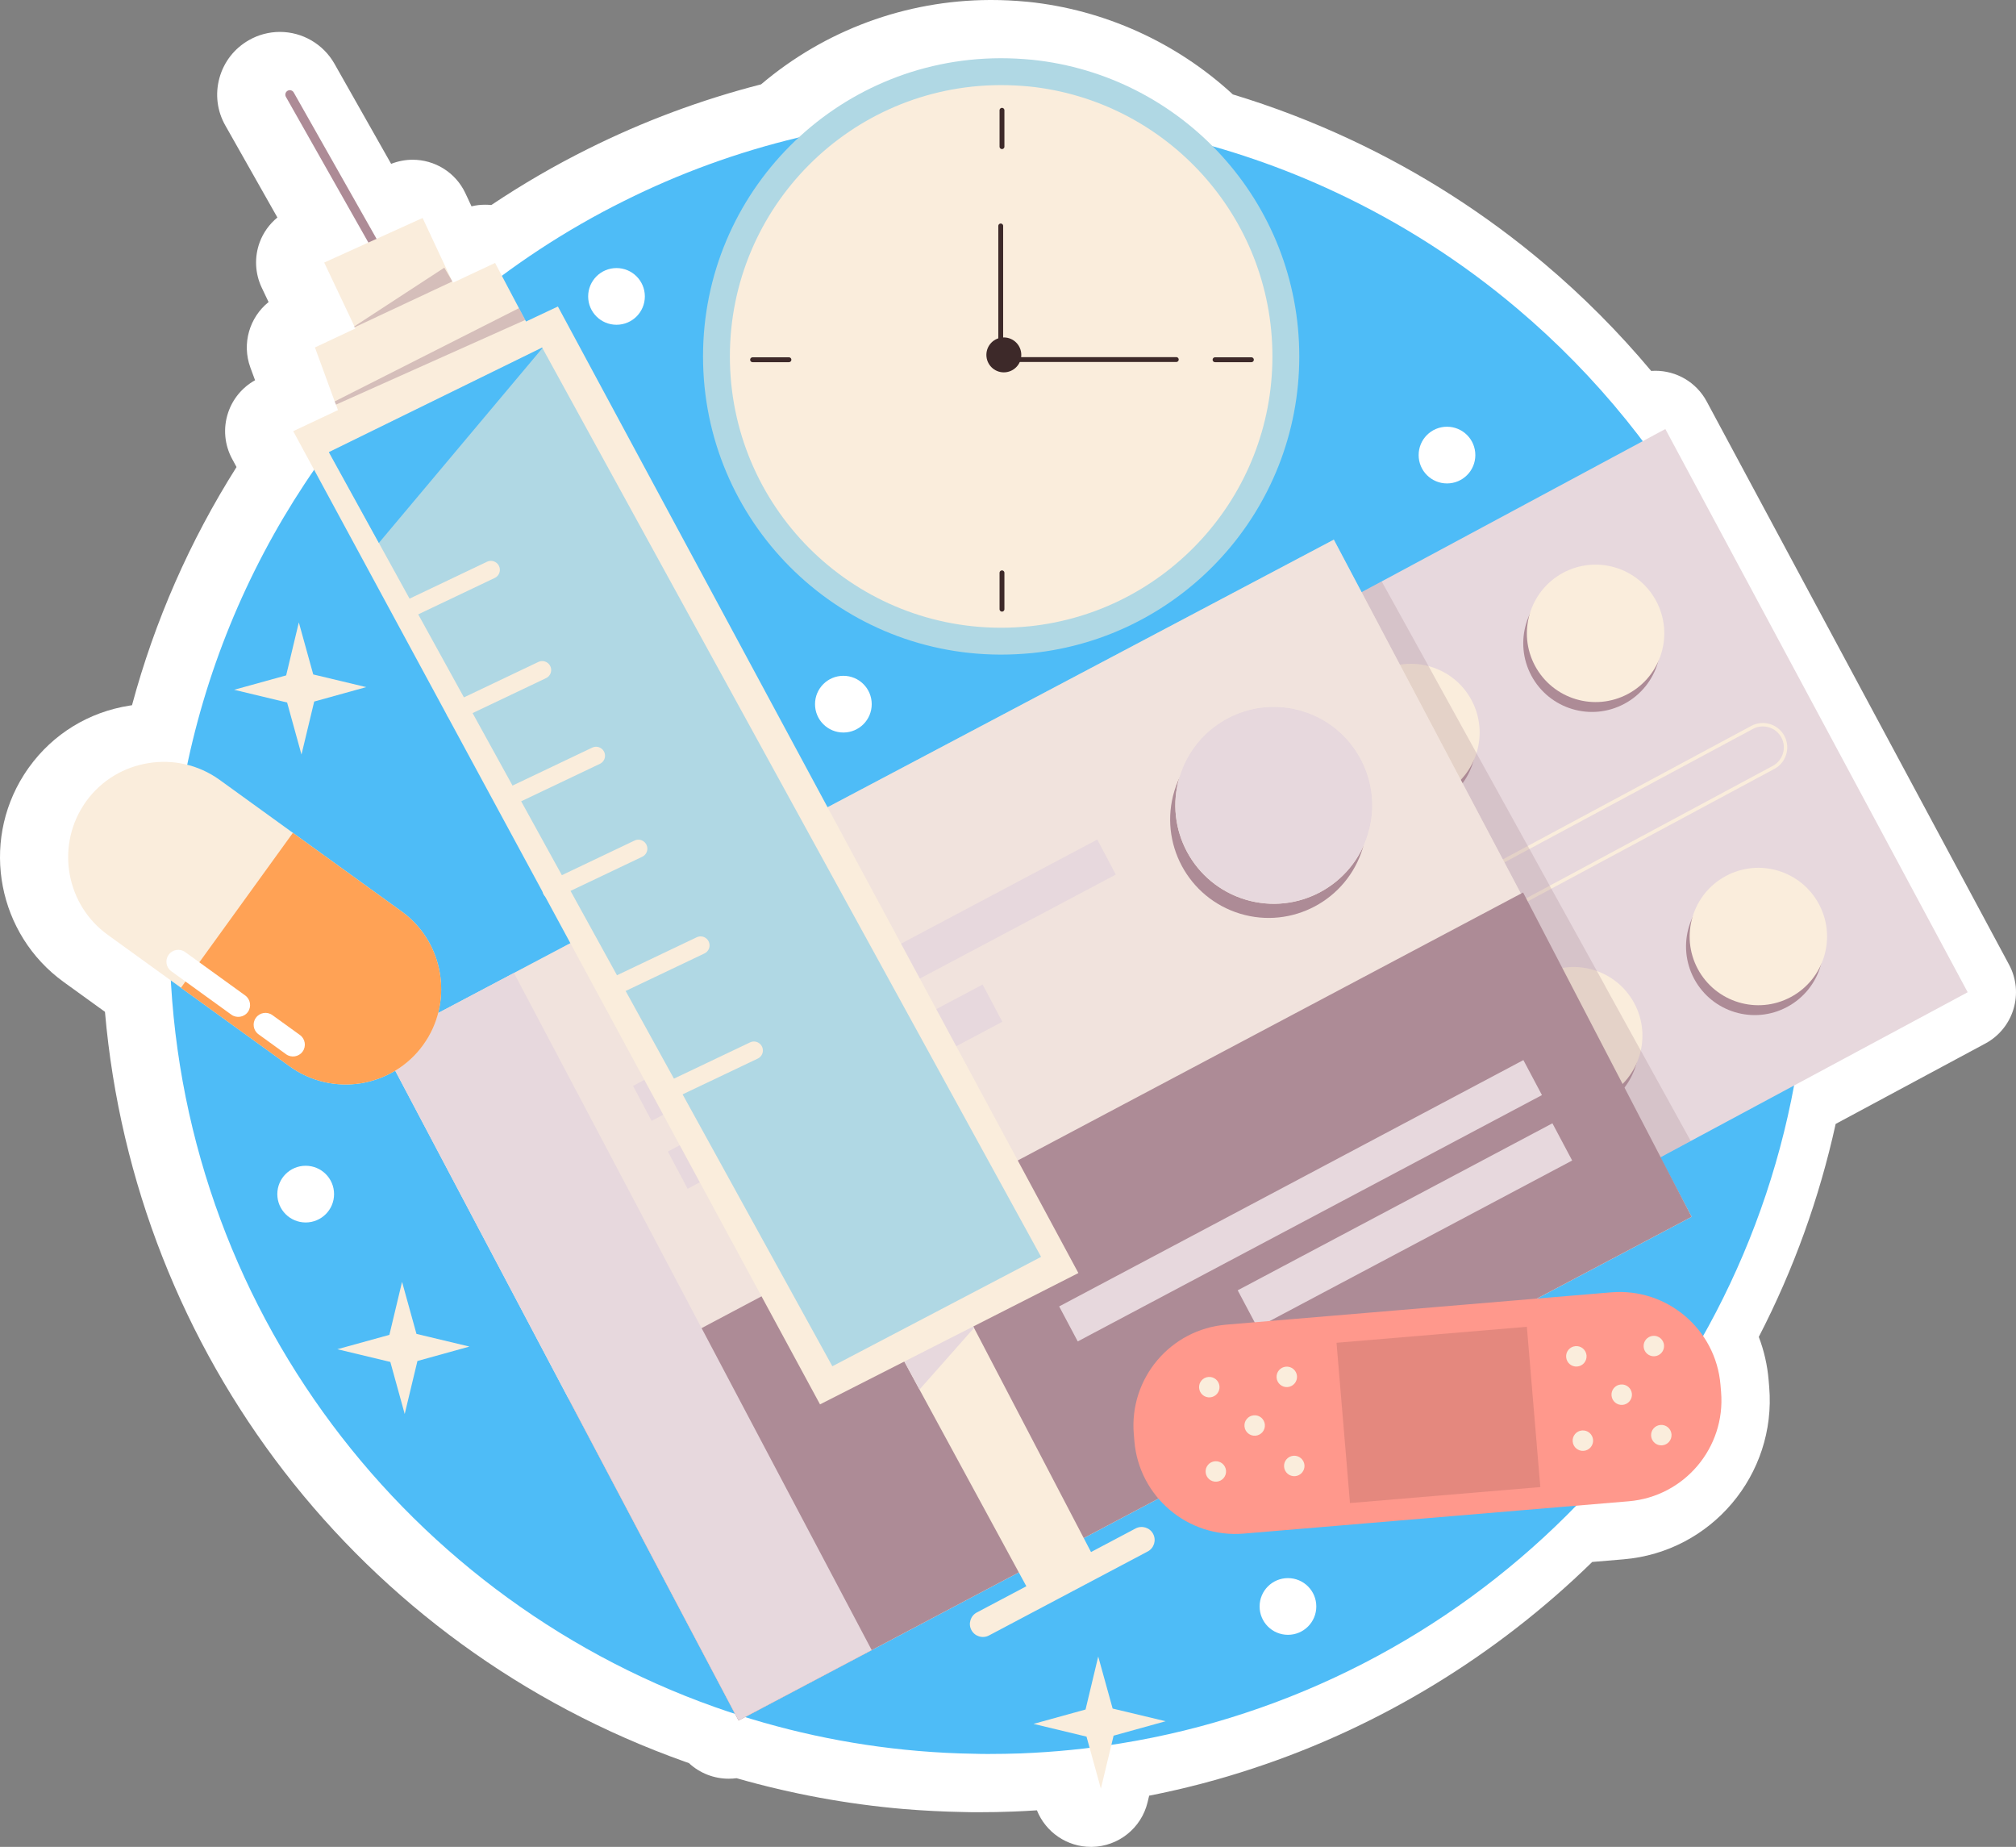 <svg xmlns="http://www.w3.org/2000/svg" xmlns:xlink="http://www.w3.org/1999/xlink" width="402.548" height="368.71" viewBox="0 0 402.548 368.71" fill="none"><rect x="0" y="0" width="402.548" height="368.71" fill="#808080" stroke="none"/><g opacity="1"  transform="translate(0 0)  rotate(0)"><path id="路径 133" fill-rule="evenodd" style="fill:#FFFFFF" opacity="1" d="M217.84,368.71zM78.1,32.71c1.41,-0.55 2.86,-0.82 4.3,-0.82c4.37,0 8.56,2.48 10.53,6.69l1.22,2.61c0.9,-0.22 1.82,-0.32 2.72,-0.32c0.42,0 0.83,0.02 1.24,0.06c6.2,-4.15 12.66,-7.9 19.29,-11.2c11.01,-5.5 22.63,-9.83 34.57,-12.89c12.76,-10.82 28.86,-16.77 45.66,-16.84h0.3c2.27,0 4.6,0.11 6.94,0.33c0.13,0.01 0.26,0.02 0.38,0.03c15.24,1.57 29.65,8.1 40.92,18.49c8.03,2.43 15.93,5.46 23.52,9.02c13.96,6.53 26.99,14.88 38.7,24.78c7.65,6.45 14.79,13.62 21.31,21.4c0.28,-0.02 0.56,-0.03 0.84,-0.03c4.14,0 8.15,2.22 10.25,6.13l60.37,112.43c3.04,5.66 0.92,12.71 -4.74,15.75l-29.88,16.05c-3.26,14.82 -8.4,29.07 -15.35,42.52c1.05,2.75 1.71,5.64 1.96,8.58l0.12,1.42c1.47,17.51 -11.57,32.93 -29.07,34.4l-6.27,0.53c-19.14,18.7 -42.45,32.9 -67.68,41.2c-6.74,2.24 -13.72,4.07 -20.79,5.46l-0.31,1.3c-1.24,5.16 -5.8,8.82 -11.1,8.92c-0.07,0 -0.14,0 -0.21,0c-4.78,0 -9.04,-2.93 -10.79,-7.3c-1.6,0.11 -3.18,0.19 -4.76,0.25c-2.29,0.09 -4.55,0.13 -6.82,0.13c-1.06,0 -2.11,0 -3.17,-0.04c-3.89,-0.07 -7.89,-0.27 -11.87,-0.6c-11.23,-0.96 -22.43,-3.02 -33.35,-6.15c-0.53,0.07 -1.05,0.1 -1.58,0.1c-2.92,0 -5.77,-1.1 -7.93,-3.11c-0.25,-0.09 -0.51,-0.18 -0.76,-0.27c-64.94,-23.07 -109.91,-81.46 -115.85,-149.72l-8.25,-5.96c-13.13,-9.49 -16.62,-27.65 -7.95,-41.33c0.37,-0.57 0.7,-1.07 1.05,-1.55c4.79,-6.64 11.91,-11.01 20.04,-12.29c0.17,-0.03 0.33,-0.06 0.51,-0.08c4.53,-16.83 11.53,-32.77 20.87,-47.55l-0.88,-1.63c-1.52,-2.81 -1.82,-6.12 -0.82,-9.16c0.91,-2.79 2.85,-5.12 5.4,-6.54l-0.94,-2.55c-1.74,-4.77 -0.17,-10 3.64,-13.06l-1.38,-2.9c-1.33,-2.82 -1.48,-6.06 -0.41,-8.99c0.72,-1.97 1.96,-3.68 3.55,-4.99l-10.39,-18.36c-1.65,-2.89 -2.07,-6.27 -1.18,-9.5c0.9,-3.23 2.99,-5.91 5.91,-7.56c1.85,-1.06 3.99,-1.63 6.16,-1.63c4.49,0 8.66,2.43 10.88,6.33z"></path><g opacity="1"  transform="translate(13.609 11.625)  rotate(0)"><path id="路径 134" fill-rule="evenodd" style="fill:#4EBCF7" opacity="1" d="M347.399,174.956zM346.689,159.565c0.48,5.061 0.71,10.19 0.71,15.391c0,72.48 -47.12,133.94 -112.41,155.41c-8.01,2.65 -16.3,4.69 -24.8,6.06c-6.55,1.069 -13.22,1.729 -20,2c-2.11,0.069 -4.22,0.109 -6.35,0.109c-0.95,0 -1.9,0 -2.85,-0.04c-3.78,-0.05 -7.52,-0.25 -11.22,-0.56c-14.16,-1.199 -27.8,-4.22 -40.71,-8.789c-63.41,-22.541 -108.81,-83.07 -108.81,-154.19c0,-4.811 0.21,-9.571 0.62,-14.261c3.84,-44.49 25.5,-83.9 57.82,-111.019c9.82,-8.26 20.65,-15.39 32.26,-21.16c21.95,-10.97 46.69,-17.13 72.89,-17.13c24.76,0 48.24,5.5 69.28,15.38c13.08,6.13 25.23,13.92 36.14,23.14c31.89,26.89 53.34,65.76 57.43,109.659z"></path><g opacity="1"  transform="translate(62.425 74.026)  rotate(0)"><g opacity="1"  transform="translate(78.296 0)  rotate(0)"><g opacity="1"  transform="translate(0 0)  rotate(0)"><g opacity="1"  transform="translate(0 0)  rotate(0)"><path id="路径 135" fill-rule="evenodd" style="fill:#E7D8DD" opacity="1" d="M238.57,112.44zM60.39,208.13l-60.39,-112.44l101.22,-54.36l20.34,-10.91l56.64,-30.42l60.37,112.44l-55.3,29.7l-18.29,9.82z"></path><path  id="路径 136" style="fill:#FAEDDC; opacity:1;" d="M41.753,152.047l157.9,-84.8c0.499,-0.268 0.925,-0.621 1.278,-1.061c0.341,-0.424 0.591,-0.899 0.749,-1.423c0.158,-0.524 0.212,-1.057 0.163,-1.598c-0.052,-0.56 -0.212,-1.088 -0.479,-1.585c-0.268,-0.5 -0.622,-0.926 -1.061,-1.279c-0.425,-0.341 -0.9,-0.591 -1.425,-0.749c-0.525,-0.158 -1.058,-0.212 -1.601,-0.163c-0.561,0.051 -1.092,0.211 -1.591,0.479l-157.9,84.8c-0.499,0.268 -0.926,0.622 -1.278,1.061c-0.341,0.425 -0.591,0.899 -0.749,1.424c-0.158,0.525 -0.212,1.059 -0.163,1.602c0.051,0.561 0.211,1.092 0.479,1.591c0.268,0.497 0.621,0.921 1.061,1.274c0.425,0.341 0.9,0.59 1.425,0.748c0.525,0.158 1.059,0.212 1.601,0.162c0.562,-0.052 1.092,-0.213 1.591,-0.483zM42.077,152.648c-0.581,0.314 -1.198,0.501 -1.853,0.562c-0.63,0.058 -1.251,-0.005 -1.861,-0.188c-0.609,-0.183 -1.161,-0.473 -1.655,-0.87c-0.511,-0.41 -0.923,-0.904 -1.235,-1.483c-0.312,-0.581 -0.497,-1.199 -0.557,-1.852c-0.058,-0.631 0.005,-1.251 0.189,-1.861c0.184,-0.609 0.474,-1.161 0.87,-1.655c0.411,-0.511 0.907,-0.923 1.488,-1.234l157.9,-84.801c0.581,-0.312 1.198,-0.497 1.852,-0.557c0.631,-0.058 1.251,0.005 1.86,0.189c0.61,0.184 1.162,0.474 1.655,0.87c0.512,0.411 0.924,0.907 1.235,1.487c0.312,0.579 0.498,1.194 0.558,1.847c0.057,0.629 -0.006,1.249 -0.189,1.858c-0.184,0.609 -0.474,1.161 -0.87,1.654c-0.411,0.512 -0.907,0.923 -1.488,1.235l-157.9,84.8z"></path></g><g opacity="1"  transform="translate(34.624 27.072)  rotate(0)"><g opacity="1"  transform="translate(115.206 0)  rotate(0)"><path id="路径 137" fill-rule="evenodd" style="fill:#AD8B96" opacity="1" d="M20.21,27.772zM20.21,27.772c-6.68,3.59 -14.99,1.08 -18.58,-5.59c-3.58,-6.67 -1.07,-14.99 5.6,-18.57c6.67,-3.59 14.99,-1.08 18.57,5.59c3.59,6.67 1.08,14.99 -5.59,18.57z"></path><path id="路径 138" fill-rule="evenodd" style="fill:#FAEDDC" opacity="1" d="M20.933,25.8zM20.933,25.8c-6.68,3.59 -14.99,1.08 -18.58,-5.59c-3.58,-6.67 -1.07,-14.99 5.6,-18.58c6.67,-3.58 14.99,-1.07 18.57,5.6c3.59,6.67 1.08,14.99 -5.59,18.57z"></path></g><g opacity="1"  transform="translate(78.341 19.798)  rotate(0)"><path id="路径 139" fill-rule="evenodd" style="fill:#AD8B96" opacity="1" d="M20.21,27.772zM20.21,27.772c-6.68,3.59 -14.99,1.08 -18.58,-5.59c-3.58,-6.67 -1.07,-14.99 5.6,-18.57c6.67,-3.59 14.99,-1.08 18.57,5.59c3.59,6.67 1.08,14.99 -5.59,18.57z"></path><path id="路径 140" fill-rule="evenodd" style="fill:#FAEDDC" opacity="1" d="M20.932,25.8zM20.932,25.8c-6.68,3.59 -14.99,1.08 -18.58,-5.59c-3.58,-6.68 -1.07,-14.99 5.6,-18.58c6.67,-3.58 14.99,-1.07 18.57,5.6c3.59,6.67 1.08,14.99 -5.59,18.57z"></path></g><g opacity="1"  transform="translate(40.552 40.092)  rotate(0)"><path id="路径 141" fill-rule="evenodd" style="fill:#AD8B96" opacity="1" d="M20.21,27.771zM20.21,27.771c-6.67,3.59 -14.99,1.08 -18.57,-5.59c-3.59,-6.67 -1.08,-14.99 5.59,-18.57c6.67,-3.59 14.99,-1.08 18.57,5.59c3.59,6.67 1.08,14.99 -5.59,18.57z"></path><path id="路径 142" fill-rule="evenodd" style="fill:#FAEDDC" opacity="1" d="M20.933,25.8zM20.933,25.8c-6.68,3.59 -14.99,1.08 -18.58,-5.59c-3.58,-6.67 -1.07,-14.99 5.6,-18.57c6.67,-3.59 14.99,-1.08 18.57,5.59c3.59,6.67 1.08,14.99 -5.59,18.57z"></path></g><g opacity="1"  transform="translate(0 61.869)  rotate(0)"><path id="路径 143" fill-rule="evenodd" style="fill:#AD8B96" opacity="1" d="M20.21,27.771zM20.21,27.771c-6.67,3.59 -14.99,1.08 -18.57,-5.59c-3.59,-6.68 -1.08,-14.99 5.59,-18.58c6.67,-3.58 14.99,-1.07 18.57,5.6c3.59,6.67 1.08,14.99 -5.59,18.57z"></path><path id="路径 144" fill-rule="evenodd" style="fill:#FAEDDC" opacity="1" d="M20.933,25.8zM20.933,25.8c-6.68,3.59 -14.99,1.08 -18.58,-5.59c-3.58,-6.68 -1.07,-14.99 5.6,-18.58c6.67,-3.58 14.99,-1.07 18.57,5.6c3.59,6.67 1.08,14.99 -5.59,18.57z"></path></g></g><g opacity="1"  transform="translate(67.126 87.594)  rotate(0)"><g opacity="1"  transform="translate(115.206 0)  rotate(0)"><path id="路径 145" fill-rule="evenodd" style="fill:#AD8B96" opacity="1" d="M20.21,27.771zM20.21,27.771c-6.68,3.59 -14.99,1.08 -18.58,-5.59c-3.58,-6.67 -1.07,-14.99 5.6,-18.57c6.67,-3.59 14.99,-1.08 18.57,5.59c3.59,6.67 1.08,14.99 -5.59,18.57z"></path><path id="路径 146" fill-rule="evenodd" style="fill:#FAEDDC" opacity="1" d="M20.933,25.8zM20.933,25.8c-6.68,3.59 -14.99,1.08 -18.58,-5.59c-3.58,-6.68 -1.07,-14.99 5.6,-18.57c6.67,-3.59 14.99,-1.08 18.57,5.59c3.59,6.67 1.08,14.99 -5.59,18.57z"></path></g><g opacity="1"  transform="translate(78.34 19.798)  rotate(0)"><path id="路径 147" fill-rule="evenodd" style="fill:#AD8B96" opacity="1" d="M20.21,27.771zM20.21,27.771c-6.68,3.59 -14.99,1.08 -18.57,-5.59c-3.59,-6.67 -1.08,-14.99 5.59,-18.57c6.67,-3.59 14.99,-1.08 18.57,5.59c3.59,6.67 1.08,14.99 -5.59,18.57z"></path><path id="路径 148" fill-rule="evenodd" style="fill:#FAEDDC" opacity="1" d="M20.932,25.8zM20.932,25.8c-6.68,3.59 -14.99,1.08 -18.58,-5.59c-3.58,-6.67 -1.07,-14.99 5.6,-18.57c6.67,-3.59 14.99,-1.08 18.57,5.59c3.59,6.67 1.08,14.99 -5.59,18.57z"></path></g><g opacity="1"  transform="translate(40.552 40.091)  rotate(0)"><path id="路径 149" fill-rule="evenodd" style="fill:#AD8B96" opacity="1" d="M20.21,27.772zM20.21,27.772c-6.67,3.59 -14.99,1.08 -18.57,-5.59c-3.59,-6.68 -1.08,-14.99 5.59,-18.57c6.67,-3.59 14.99,-1.08 18.57,5.59c3.59,6.67 1.08,14.99 -5.59,18.57z"></path><path id="路径 150" fill-rule="evenodd" style="fill:#FAEDDC" opacity="1" d="M20.933,25.8zM20.933,25.8c-6.68,3.59 -14.99,1.08 -18.58,-5.59c-3.58,-6.67 -1.07,-14.99 5.6,-18.57c6.67,-3.59 14.99,-1.08 18.57,5.59c3.59,6.67 1.08,14.99 -5.59,18.57z"></path></g><g opacity="1"  transform="translate(0 61.869)  rotate(0)"><path id="路径 151" fill-rule="evenodd" style="fill:#AD8B96" opacity="1" d="M20.21,27.771zM20.21,27.771c-6.67,3.59 -14.99,1.08 -18.57,-5.59c-3.59,-6.67 -1.08,-14.99 5.59,-18.57c6.67,-3.59 14.99,-1.08 18.57,5.59c3.59,6.67 1.08,14.99 -5.59,18.57z"></path><path id="路径 152" fill-rule="evenodd" style="fill:#FAEDDC" opacity="1" d="M20.933,25.8zM20.933,25.8c-6.68,3.59 -14.99,1.08 -18.58,-5.59c-3.58,-6.67 -1.07,-14.99 5.6,-18.57c6.67,-3.59 14.99,-1.08 18.57,5.59c3.59,6.67 1.08,14.99 -5.59,18.57z"></path></g></g></g><path id="路径 153" fill-rule="evenodd" style="fill:#AD8B96" opacity="0.27" d="M183.267,142.139zM146.067,119.119l-9.99,-17.34l-4.54,-7.85l-11.02,-19.12l-2.37,-4.09l-0.02,-0.04l-4.1,-7.11v-0.02l-1.01,-1.76l-11.8,-20.46l20.34,-10.91l9.36,16.91l1.53,2.79l7.83,14.19l0.19,0.35v0.02l10.43,18.85l4.38,7.94l9.26,16.74l1.72,3.12v0.02l6.63,12.01v0.02l0.41,0.7l9.97,18.06l-18.29,9.82l-8.95,-15.54v-0.02l-1.57,-2.71l-8.17,-14.18z"></path></g><g opacity="1"  transform="translate(0 22.088)  rotate(0)"><path id="路径 154" fill-rule="evenodd" style="fill:#FAEDDC" opacity="1" d="M261.74,135.18zM261.74,135.18l-190.3,100.56l-33.95,-64.25l-37.49,-70.93l190.3,-100.56l42.77,80.91z"></path><path id="路径 155" fill-rule="evenodd" style="fill:#E7D8DD" opacity="0.46" d="M261.74,135.18zM261.74,135.18l-190.3,100.56l-33.95,-64.25l-37.49,-70.93l190.3,-100.56l42.77,80.91z"></path><path id="路径 156" fill-rule="evenodd" style="fill:#AD8B96" opacity="1" d="M261.741,135.178zM261.741,135.178l-190.3,100.56l-33.95,-64.25l190.6,-101.05z"></path><path id="矩形 17" fill-rule="evenodd" style="fill:#E7D8DD" opacity="1" d="M71.438 235.733L98.024 221.685L26.596 86.506L0.009 100.554L71.438 235.733Z"></path><g opacity="1"  transform="translate(164.174 39.836)  rotate(0)"><path id="椭圆 24" fill-rule="evenodd" style="fill:#AD8B96" opacity="1" d="M-5.705 10.311C-8.857 20.703 -2.991 31.678 7.402 34.831C17.785 37.981 28.76 32.114 31.913 21.722C35.062 11.339 29.195 0.363 18.813 -2.786C8.42 -5.939 -2.555 -0.072 -5.705 10.311Z"></path><path id="椭圆 25" fill-rule="evenodd" style="fill:#FAEDDC" opacity="1" d="M-4.691 7.556C-7.804 17.96 -1.897 28.913 8.507 32.027C18.901 35.138 29.855 29.231 32.969 18.827C36.08 8.432 30.172 -2.521 19.778 -5.632C9.374 -8.746 -1.58 -2.839 -4.691 7.556Z"></path><path id="椭圆 26" fill-rule="evenodd" style="fill:#E7D8DD" opacity="1" d="M-4.691 7.556C-7.804 17.96 -1.897 28.913 8.507 32.027C18.901 35.138 29.855 29.231 32.969 18.827C36.08 8.432 30.172 -2.521 19.778 -5.632C9.374 -8.746 -1.58 -2.839 -4.691 7.556Z"></path></g><g opacity="1"  transform="translate(54.08 66.859)  rotate(0)"><path id="矩形 18" fill-rule="evenodd" style="fill:#E7D8DD" opacity="1" d="M-0.002 49.174L92.691 -0.002L88.984 -6.99L-3.709 42.186L-0.002 49.174Z"></path><path id="矩形 19" fill-rule="evenodd" style="fill:#E7D8DD" opacity="1" d="M7.187 62.726L70.031 29.385L66.089 21.956L3.246 55.296L7.187 62.726Z"></path></g></g></g><g opacity="1"  transform="translate(44.26 7.27)  rotate(0)"><g opacity="1"  transform="translate(122.091 243.535)  rotate(0)"><path id="路径 157" fill-rule="evenodd" style="fill:#FAEDDC" opacity="1" d="M38.63,48.83zM6.65,4.07l6.49,-4.07l0.31,0.6l1.08,2.07l24.1,46.16l-13.19,6.27l-21.8,-40.12l-3.64,-6.73z"></path><path id="路径 158" fill-rule="evenodd" style="fill:#E7D8DD" opacity="1" d="M14.53,2.671zM14.53,2.671l-10.89,12.31l-3.64,-6.73l6.65,-4.18l6.8,-3.47z"></path></g><g opacity="1"  transform="translate(0 0)  rotate(0)"><path  id="直线 8" style="fill:#AD8B96; opacity:1;" d="M17.904,33.446l-18.683,-33.005c-0.029,-0.051 -0.053,-0.105 -0.071,-0.16c-0.018,-0.056 -0.031,-0.113 -0.038,-0.171c-0.007,-0.058 -0.009,-0.117 -0.004,-0.175c0.004,-0.059 0.014,-0.116 0.03,-0.173c0.016,-0.057 0.037,-0.111 0.063,-0.164c0.026,-0.053 0.058,-0.102 0.094,-0.148c0.036,-0.046 0.077,-0.089 0.121,-0.127c0.045,-0.038 0.092,-0.072 0.144,-0.101c0.051,-0.029 0.105,-0.053 0.16,-0.071c0.056,-0.018 0.113,-0.031 0.171,-0.038c0.058,-0.007 0.117,-0.009 0.175,-0.004c0.059,0.004 0.116,0.014 0.173,0.03c0.057,0.016 0.111,0.037 0.164,0.063c0.053,0.026 0.102,0.058 0.148,0.094c0.046,0.036 0.089,0.077 0.127,0.121c0.038,0.045 0.072,0.092 0.101,0.144l18.683,33.005c0.029,0.051 0.053,0.105 0.071,0.161c0.018,0.056 0.031,0.113 0.038,0.171c0.007,0.058 0.009,0.117 0.004,0.175c-0.004,0.059 -0.014,0.116 -0.03,0.173c-0.016,0.057 -0.037,0.111 -0.063,0.164c-0.026,0.052 -0.058,0.102 -0.094,0.148c-0.036,0.046 -0.077,0.089 -0.121,0.127c-0.045,0.038 -0.092,0.072 -0.143,0.101c-0.051,0.029 -0.105,0.053 -0.161,0.071c-0.056,0.018 -0.113,0.031 -0.171,0.038c-0.058,0.007 -0.117,0.009 -0.175,0.004c-0.059,-0.004 -0.116,-0.014 -0.173,-0.03c-0.057,-0.016 -0.111,-0.037 -0.164,-0.063c-0.053,-0.026 -0.102,-0.058 -0.148,-0.094c-0.046,-0.036 -0.089,-0.077 -0.127,-0.121c-0.038,-0.045 -0.072,-0.092 -0.101,-0.144z"></path><path id="路径 159" fill-rule="evenodd" style="fill:#FAEDDC" opacity="1" d="M53.53,42.294zM53.53,42.294l103.93,192.96l-51.59,26.22l-105.19,-194.29z"></path><path id="路径 160" fill-rule="evenodd" style="fill:#FAEDDC" opacity="1" d="M33.986,40.531zM12.546,45.501l-5.68,-11.98l19.65,-8.9l3.66,7.83l2.28,4.84l1.53,3.24l-19.93,8.18l-1.08,-2.28z"></path><path id="路径 161" fill-rule="evenodd" style="fill:#B0D8E4" opacity="1" d="M150.012,232.025zM150.012,232.025l-41.68,21.84l-90.55,-164.37l-9.98,-18.12l42.59,-20.88l0.05,0.1z"></path><g opacity="1"  transform="translate(22.788 94.869)  rotate(0)"><path  id="直线 9" style="fill:#FAEDDC; opacity:1;" d="M-0.77,6.651l17.363,-8.268c0.053,-0.025 0.107,-0.048 0.162,-0.068c0.055,-0.02 0.111,-0.037 0.168,-0.051c0.057,-0.014 0.114,-0.026 0.172,-0.035c0.058,-0.009 0.116,-0.015 0.175,-0.018c0.059,-0.003 0.117,-0.003 0.176,-0c0.059,0.003 0.117,0.008 0.175,0.017c0.058,0.008 0.116,0.02 0.172,0.034c0.057,0.014 0.113,0.031 0.168,0.051c0.055,0.02 0.109,0.042 0.163,0.067c0.053,0.025 0.105,0.052 0.155,0.082c0.05,0.03 0.099,0.062 0.146,0.097c0.047,0.035 0.093,0.072 0.136,0.111c0.044,0.039 0.085,0.081 0.125,0.124c0.039,0.043 0.077,0.089 0.112,0.136c0.035,0.047 0.068,0.096 0.098,0.146c0.03,0.05 0.058,0.102 0.083,0.155c0.025,0.053 0.048,0.107 0.068,0.162c0.02,0.055 0.037,0.111 0.051,0.168c0.014,0.057 0.026,0.114 0.035,0.172c0.009,0.058 0.015,0.116 0.018,0.175c0.003,0.059 0.003,0.117 0.001,0.176c-0.003,0.059 -0.008,0.117 -0.017,0.175c-0.008,0.058 -0.02,0.116 -0.034,0.172c-0.014,0.057 -0.031,0.113 -0.051,0.168c-0.02,0.055 -0.042,0.109 -0.067,0.163c-0.025,0.053 -0.052,0.105 -0.082,0.155c-0.03,0.05 -0.062,0.099 -0.097,0.146c-0.035,0.047 -0.072,0.093 -0.111,0.136c-0.039,0.044 -0.081,0.085 -0.124,0.125c-0.043,0.04 -0.089,0.077 -0.136,0.112c-0.047,0.035 -0.096,0.068 -0.146,0.098c-0.05,0.03 -0.102,0.058 -0.155,0.083l-17.363,8.268c-0.053,0.025 -0.107,0.048 -0.162,0.068c-0.055,0.02 -0.111,0.037 -0.168,0.051c-0.057,0.014 -0.114,0.026 -0.172,0.035c-0.058,0.009 -0.116,0.015 -0.175,0.018c-0.059,0.003 -0.117,0.003 -0.176,0.001c-0.059,-0.003 -0.117,-0.008 -0.175,-0.017c-0.058,-0.008 -0.116,-0.02 -0.172,-0.034c-0.057,-0.014 -0.113,-0.031 -0.168,-0.051c-0.055,-0.02 -0.109,-0.042 -0.163,-0.067c-0.053,-0.025 -0.105,-0.052 -0.155,-0.082c-0.05,-0.03 -0.099,-0.062 -0.146,-0.097c-0.047,-0.035 -0.093,-0.072 -0.136,-0.111c-0.044,-0.039 -0.085,-0.081 -0.125,-0.124c-0.04,-0.043 -0.077,-0.089 -0.112,-0.136c-0.035,-0.047 -0.068,-0.096 -0.098,-0.146c-0.03,-0.05 -0.058,-0.102 -0.083,-0.155c-0.025,-0.053 -0.048,-0.107 -0.068,-0.162c-0.02,-0.055 -0.037,-0.111 -0.051,-0.168c-0.014,-0.057 -0.026,-0.114 -0.035,-0.172c-0.009,-0.058 -0.015,-0.116 -0.018,-0.175c-0.003,-0.059 -0.003,-0.117 -0,-0.176c0.003,-0.059 0.008,-0.117 0.017,-0.175c0.008,-0.058 0.02,-0.116 0.034,-0.172c0.014,-0.057 0.031,-0.113 0.051,-0.168c0.02,-0.055 0.042,-0.109 0.067,-0.163c0.025,-0.053 0.052,-0.105 0.082,-0.155c0.03,-0.05 0.062,-0.099 0.097,-0.146c0.035,-0.047 0.072,-0.093 0.111,-0.136c0.039,-0.044 0.081,-0.085 0.124,-0.125c0.043,-0.04 0.089,-0.077 0.136,-0.112c0.047,-0.035 0.096,-0.068 0.146,-0.098c0.05,-0.03 0.102,-0.058 0.155,-0.083z"></path><path  id="直线 10" style="fill:#FAEDDC; opacity:1;" d="M9.475,26.654l17.363,-8.267c0.053,-0.025 0.107,-0.048 0.162,-0.068c0.055,-0.02 0.111,-0.037 0.168,-0.051c0.057,-0.014 0.114,-0.026 0.172,-0.035c0.058,-0.009 0.116,-0.015 0.175,-0.018c0.059,-0.003 0.117,-0.003 0.176,-0c0.059,0.003 0.117,0.008 0.175,0.017c0.058,0.008 0.115,0.02 0.172,0.034c0.057,0.014 0.113,0.031 0.168,0.051c0.055,0.02 0.109,0.042 0.163,0.067c0.053,0.025 0.105,0.052 0.155,0.082c0.05,0.03 0.099,0.062 0.146,0.097c0.047,0.035 0.093,0.072 0.136,0.111c0.044,0.039 0.085,0.081 0.125,0.124c0.039,0.043 0.077,0.088 0.112,0.136c0.035,0.047 0.068,0.096 0.098,0.146c0.03,0.05 0.058,0.102 0.083,0.155c0.025,0.053 0.048,0.107 0.068,0.162c0.02,0.055 0.037,0.111 0.051,0.168c0.014,0.057 0.026,0.114 0.035,0.172c0.009,0.058 0.015,0.116 0.018,0.175c0.003,0.059 0.003,0.117 0.001,0.176c-0.003,0.059 -0.008,0.117 -0.017,0.175c-0.008,0.058 -0.02,0.116 -0.034,0.172c-0.014,0.057 -0.031,0.113 -0.051,0.168c-0.02,0.055 -0.042,0.109 -0.067,0.163c-0.025,0.053 -0.052,0.105 -0.083,0.155c-0.03,0.05 -0.062,0.099 -0.097,0.146c-0.035,0.047 -0.072,0.093 -0.111,0.136c-0.039,0.044 -0.081,0.085 -0.124,0.124c-0.043,0.04 -0.089,0.077 -0.136,0.112c-0.047,0.035 -0.096,0.068 -0.146,0.098c-0.05,0.03 -0.102,0.058 -0.155,0.083l-17.363,8.267c-0.053,0.025 -0.107,0.048 -0.162,0.068c-0.055,0.02 -0.111,0.037 -0.168,0.051c-0.057,0.014 -0.114,0.026 -0.172,0.035c-0.058,0.009 -0.116,0.015 -0.175,0.018c-0.059,0.003 -0.117,0.003 -0.176,0.001c-0.059,-0.003 -0.117,-0.008 -0.175,-0.017c-0.058,-0.008 -0.116,-0.02 -0.172,-0.034c-0.057,-0.014 -0.113,-0.031 -0.168,-0.051c-0.055,-0.02 -0.109,-0.042 -0.163,-0.067c-0.053,-0.025 -0.105,-0.052 -0.155,-0.082c-0.05,-0.03 -0.099,-0.062 -0.146,-0.097c-0.047,-0.035 -0.093,-0.072 -0.136,-0.111c-0.044,-0.039 -0.085,-0.081 -0.125,-0.124c-0.04,-0.043 -0.077,-0.088 -0.112,-0.136c-0.035,-0.047 -0.068,-0.096 -0.098,-0.146c-0.03,-0.05 -0.058,-0.102 -0.083,-0.155c-0.025,-0.053 -0.048,-0.107 -0.068,-0.162c-0.02,-0.055 -0.037,-0.111 -0.051,-0.168c-0.014,-0.057 -0.026,-0.114 -0.035,-0.172c-0.009,-0.058 -0.015,-0.116 -0.018,-0.175c-0.003,-0.059 -0.003,-0.117 -0,-0.176c0.003,-0.059 0.008,-0.117 0.017,-0.175c0.008,-0.058 0.02,-0.116 0.034,-0.172c0.014,-0.057 0.031,-0.113 0.051,-0.168c0.02,-0.055 0.042,-0.109 0.067,-0.163c0.025,-0.053 0.052,-0.105 0.082,-0.155c0.03,-0.05 0.062,-0.099 0.097,-0.146c0.035,-0.047 0.072,-0.093 0.111,-0.136c0.039,-0.044 0.081,-0.085 0.124,-0.125c0.043,-0.04 0.089,-0.077 0.136,-0.112c0.047,-0.035 0.096,-0.068 0.146,-0.098c0.05,-0.03 0.102,-0.058 0.155,-0.083z"></path><path  id="直线 11" style="fill:#FAEDDC; opacity:1;" d="M20.229,43.76l17.363,-8.267c0.053,-0.025 0.107,-0.048 0.162,-0.068c0.055,-0.02 0.111,-0.037 0.168,-0.051c0.057,-0.014 0.114,-0.026 0.172,-0.035c0.058,-0.009 0.116,-0.015 0.175,-0.018c0.059,-0.003 0.117,-0.003 0.176,-0.001c0.059,0.003 0.117,0.008 0.175,0.017c0.058,0.008 0.115,0.02 0.172,0.034c0.057,0.014 0.113,0.031 0.168,0.051c0.055,0.02 0.11,0.042 0.163,0.067c0.053,0.025 0.105,0.052 0.155,0.083c0.05,0.03 0.099,0.062 0.146,0.097c0.047,0.035 0.093,0.072 0.136,0.111c0.044,0.039 0.085,0.081 0.125,0.124c0.039,0.043 0.077,0.089 0.112,0.136c0.035,0.047 0.068,0.096 0.098,0.146c0.03,0.05 0.058,0.102 0.083,0.155c0.025,0.053 0.048,0.107 0.068,0.162c0.02,0.055 0.037,0.111 0.051,0.168c0.014,0.057 0.026,0.114 0.035,0.172c0.009,0.058 0.015,0.116 0.018,0.175c0.003,0.059 0.003,0.117 0.001,0.176c-0.003,0.059 -0.008,0.117 -0.017,0.175c-0.008,0.058 -0.02,0.115 -0.034,0.172c-0.014,0.057 -0.031,0.113 -0.051,0.168c-0.02,0.055 -0.042,0.109 -0.067,0.163c-0.025,0.053 -0.052,0.105 -0.083,0.155c-0.03,0.05 -0.062,0.099 -0.097,0.146c-0.035,0.047 -0.072,0.093 -0.111,0.136c-0.039,0.044 -0.081,0.085 -0.124,0.125c-0.043,0.039 -0.089,0.077 -0.136,0.112c-0.047,0.035 -0.096,0.068 -0.146,0.098c-0.05,0.03 -0.102,0.058 -0.155,0.083l-17.363,8.267c-0.053,0.025 -0.107,0.048 -0.162,0.068c-0.055,0.02 -0.111,0.037 -0.168,0.051c-0.057,0.014 -0.114,0.026 -0.172,0.035c-0.058,0.009 -0.116,0.015 -0.175,0.018c-0.059,0.003 -0.117,0.003 -0.176,0.001c-0.059,-0.003 -0.117,-0.008 -0.175,-0.017c-0.058,-0.008 -0.115,-0.02 -0.172,-0.034c-0.057,-0.014 -0.113,-0.031 -0.168,-0.051c-0.055,-0.02 -0.11,-0.042 -0.163,-0.067c-0.053,-0.025 -0.105,-0.052 -0.155,-0.082c-0.05,-0.03 -0.099,-0.062 -0.146,-0.097c-0.047,-0.035 -0.093,-0.072 -0.136,-0.111c-0.044,-0.039 -0.085,-0.081 -0.125,-0.124c-0.039,-0.043 -0.077,-0.088 -0.112,-0.136c-0.035,-0.047 -0.068,-0.096 -0.098,-0.146c-0.03,-0.05 -0.058,-0.102 -0.083,-0.155c-0.025,-0.053 -0.048,-0.107 -0.068,-0.162c-0.02,-0.055 -0.037,-0.111 -0.051,-0.168c-0.014,-0.057 -0.026,-0.114 -0.035,-0.172c-0.009,-0.058 -0.015,-0.116 -0.018,-0.175c-0.003,-0.059 -0.003,-0.117 -0.001,-0.176c0.003,-0.059 0.008,-0.117 0.017,-0.175c0.008,-0.058 0.02,-0.116 0.034,-0.172c0.014,-0.057 0.031,-0.113 0.051,-0.168c0.02,-0.055 0.042,-0.109 0.067,-0.163c0.025,-0.053 0.052,-0.105 0.083,-0.155c0.03,-0.05 0.062,-0.099 0.097,-0.146c0.035,-0.047 0.072,-0.093 0.111,-0.136c0.039,-0.044 0.081,-0.085 0.124,-0.125c0.043,-0.04 0.089,-0.077 0.136,-0.112c0.047,-0.035 0.096,-0.068 0.146,-0.098c0.05,-0.03 0.102,-0.058 0.155,-0.083z"></path><path  id="直线 12" style="fill:#FAEDDC; opacity:1;" d="M28.68,62.314l17.363,-8.268c0.053,-0.025 0.107,-0.048 0.162,-0.068c0.055,-0.02 0.111,-0.037 0.168,-0.051c0.057,-0.014 0.114,-0.026 0.172,-0.035c0.058,-0.009 0.116,-0.015 0.175,-0.018c0.059,-0.003 0.117,-0.003 0.176,-0.001c0.059,0.003 0.117,0.008 0.175,0.017c0.058,0.008 0.116,0.02 0.172,0.034c0.057,0.014 0.113,0.031 0.168,0.051c0.055,0.02 0.109,0.042 0.163,0.067c0.053,0.025 0.105,0.052 0.155,0.083c0.05,0.03 0.099,0.062 0.146,0.097c0.047,0.035 0.093,0.072 0.136,0.111c0.044,0.039 0.085,0.081 0.125,0.124c0.04,0.043 0.077,0.089 0.112,0.136c0.035,0.047 0.068,0.096 0.098,0.146c0.03,0.05 0.058,0.102 0.083,0.155c0.025,0.053 0.048,0.107 0.068,0.162c0.02,0.055 0.037,0.111 0.051,0.168c0.014,0.057 0.026,0.114 0.035,0.172c0.009,0.058 0.015,0.116 0.018,0.175c0.003,0.059 0.003,0.117 0.001,0.176c-0.003,0.059 -0.008,0.117 -0.017,0.175c-0.008,0.058 -0.02,0.116 -0.034,0.172c-0.014,0.057 -0.031,0.113 -0.051,0.168c-0.02,0.055 -0.042,0.109 -0.067,0.163c-0.025,0.053 -0.052,0.105 -0.082,0.155c-0.03,0.05 -0.062,0.099 -0.097,0.146c-0.035,0.047 -0.072,0.093 -0.111,0.136c-0.039,0.044 -0.081,0.085 -0.124,0.125c-0.043,0.039 -0.089,0.077 -0.136,0.112c-0.047,0.035 -0.096,0.068 -0.146,0.098c-0.05,0.03 -0.102,0.058 -0.155,0.083l-17.363,8.268c-0.053,0.025 -0.107,0.048 -0.162,0.068c-0.055,0.02 -0.111,0.037 -0.168,0.051c-0.057,0.014 -0.114,0.026 -0.172,0.035c-0.058,0.009 -0.116,0.015 -0.175,0.018c-0.059,0.003 -0.117,0.003 -0.176,0c-0.059,-0.003 -0.117,-0.008 -0.175,-0.017c-0.058,-0.008 -0.115,-0.02 -0.172,-0.034c-0.057,-0.014 -0.113,-0.031 -0.168,-0.051c-0.055,-0.02 -0.109,-0.042 -0.163,-0.067c-0.053,-0.025 -0.105,-0.052 -0.155,-0.082c-0.05,-0.03 -0.099,-0.062 -0.146,-0.097c-0.047,-0.035 -0.093,-0.072 -0.136,-0.111c-0.044,-0.039 -0.085,-0.081 -0.125,-0.124c-0.039,-0.043 -0.077,-0.089 -0.112,-0.136c-0.035,-0.047 -0.068,-0.096 -0.098,-0.146c-0.03,-0.05 -0.058,-0.102 -0.083,-0.155c-0.025,-0.053 -0.048,-0.107 -0.068,-0.162c-0.02,-0.055 -0.037,-0.111 -0.051,-0.168c-0.014,-0.057 -0.026,-0.114 -0.035,-0.172c-0.009,-0.058 -0.015,-0.116 -0.018,-0.175c-0.003,-0.059 -0.003,-0.117 -0.001,-0.176c0.003,-0.059 0.008,-0.117 0.017,-0.175c0.008,-0.058 0.02,-0.115 0.034,-0.172c0.014,-0.057 0.031,-0.113 0.051,-0.168c0.02,-0.055 0.042,-0.11 0.067,-0.163c0.025,-0.053 0.052,-0.105 0.083,-0.155c0.03,-0.05 0.062,-0.099 0.097,-0.146c0.035,-0.047 0.072,-0.093 0.111,-0.136c0.039,-0.044 0.081,-0.085 0.124,-0.125c0.043,-0.04 0.089,-0.077 0.136,-0.112c0.047,-0.035 0.096,-0.068 0.146,-0.098c0.05,-0.03 0.102,-0.058 0.155,-0.083z"></path><path  id="直线 13" style="fill:#FAEDDC; opacity:1;" d="M41.1,81.621l17.363,-8.268c0.053,-0.025 0.107,-0.048 0.162,-0.068c0.055,-0.02 0.111,-0.037 0.168,-0.051c0.057,-0.014 0.114,-0.026 0.172,-0.035c0.058,-0.009 0.116,-0.015 0.175,-0.018c0.059,-0.003 0.117,-0.003 0.176,-0.001c0.059,0.003 0.117,0.008 0.175,0.017c0.058,0.008 0.116,0.02 0.172,0.034c0.057,0.014 0.113,0.031 0.168,0.051c0.055,0.02 0.109,0.042 0.163,0.067c0.053,0.025 0.105,0.052 0.155,0.082c0.05,0.03 0.099,0.062 0.146,0.097c0.047,0.035 0.093,0.072 0.136,0.111c0.044,0.039 0.085,0.081 0.125,0.124c0.04,0.043 0.077,0.089 0.112,0.136c0.035,0.047 0.068,0.096 0.098,0.146c0.03,0.05 0.058,0.102 0.083,0.155c0.025,0.053 0.048,0.107 0.068,0.162c0.02,0.055 0.037,0.111 0.051,0.168c0.014,0.057 0.026,0.114 0.035,0.172c0.009,0.058 0.015,0.116 0.018,0.175c0.003,0.059 0.003,0.117 0.001,0.176c-0.003,0.059 -0.008,0.117 -0.017,0.175c-0.008,0.058 -0.02,0.115 -0.034,0.172c-0.014,0.057 -0.031,0.113 -0.051,0.168c-0.02,0.055 -0.042,0.109 -0.067,0.163c-0.025,0.053 -0.052,0.105 -0.083,0.155c-0.03,0.05 -0.062,0.099 -0.097,0.146c-0.035,0.047 -0.072,0.093 -0.111,0.136c-0.039,0.044 -0.081,0.085 -0.124,0.125c-0.043,0.039 -0.089,0.077 -0.136,0.112c-0.047,0.035 -0.096,0.068 -0.146,0.098c-0.05,0.03 -0.102,0.058 -0.155,0.083l-17.363,8.268c-0.053,0.025 -0.107,0.048 -0.162,0.068c-0.055,0.02 -0.111,0.037 -0.168,0.051c-0.057,0.014 -0.114,0.026 -0.172,0.035c-0.058,0.009 -0.116,0.015 -0.175,0.018c-0.059,0.003 -0.117,0.003 -0.176,0c-0.059,-0.003 -0.117,-0.008 -0.175,-0.017c-0.058,-0.008 -0.116,-0.02 -0.172,-0.034c-0.057,-0.014 -0.113,-0.031 -0.168,-0.051c-0.055,-0.02 -0.109,-0.042 -0.163,-0.067c-0.053,-0.025 -0.105,-0.052 -0.155,-0.082c-0.05,-0.03 -0.099,-0.062 -0.146,-0.097c-0.047,-0.035 -0.093,-0.072 -0.136,-0.111c-0.044,-0.039 -0.085,-0.081 -0.125,-0.124c-0.039,-0.043 -0.077,-0.089 -0.112,-0.136c-0.035,-0.047 -0.068,-0.096 -0.098,-0.146c-0.03,-0.05 -0.058,-0.102 -0.083,-0.155c-0.025,-0.053 -0.048,-0.107 -0.068,-0.162c-0.02,-0.055 -0.037,-0.111 -0.051,-0.168c-0.014,-0.057 -0.026,-0.114 -0.035,-0.172c-0.009,-0.058 -0.015,-0.116 -0.018,-0.175c-0.003,-0.059 -0.003,-0.117 -0.001,-0.176c0.003,-0.059 0.008,-0.117 0.017,-0.175c0.008,-0.058 0.02,-0.115 0.034,-0.172c0.014,-0.057 0.031,-0.113 0.051,-0.168c0.02,-0.055 0.042,-0.11 0.067,-0.163c0.025,-0.053 0.052,-0.105 0.082,-0.155c0.03,-0.05 0.062,-0.099 0.097,-0.146c0.035,-0.047 0.072,-0.093 0.111,-0.136c0.039,-0.044 0.081,-0.085 0.124,-0.125c0.043,-0.04 0.088,-0.077 0.136,-0.112c0.047,-0.035 0.096,-0.068 0.146,-0.098c0.05,-0.03 0.102,-0.058 0.155,-0.083z"></path><path  id="直线 14" style="fill:#FAEDDC; opacity:1;" d="M51.75,102.605l17.363,-8.267c0.053,-0.025 0.107,-0.048 0.162,-0.068c0.055,-0.02 0.111,-0.037 0.168,-0.051c0.057,-0.014 0.114,-0.026 0.172,-0.035c0.058,-0.009 0.116,-0.015 0.175,-0.018c0.059,-0.003 0.117,-0.003 0.176,-0.001c0.059,0.003 0.117,0.008 0.175,0.017c0.058,0.008 0.116,0.02 0.172,0.034c0.057,0.014 0.113,0.031 0.168,0.051c0.055,0.02 0.109,0.042 0.163,0.067c0.053,0.025 0.105,0.052 0.155,0.083c0.05,0.03 0.099,0.062 0.146,0.097c0.047,0.035 0.093,0.072 0.136,0.111c0.044,0.039 0.085,0.081 0.125,0.124c0.04,0.043 0.077,0.089 0.112,0.136c0.035,0.047 0.068,0.096 0.098,0.146c0.03,0.05 0.058,0.102 0.083,0.155c0.025,0.053 0.048,0.107 0.068,0.162c0.02,0.055 0.037,0.111 0.051,0.168c0.014,0.057 0.026,0.114 0.035,0.172c0.009,0.058 0.015,0.116 0.018,0.175c0.003,0.059 0.003,0.117 0.001,0.176c-0.003,0.059 -0.008,0.117 -0.017,0.175c-0.008,0.058 -0.02,0.115 -0.034,0.172c-0.014,0.057 -0.031,0.113 -0.051,0.168c-0.02,0.055 -0.042,0.11 -0.067,0.163c-0.025,0.053 -0.052,0.105 -0.083,0.155c-0.03,0.05 -0.062,0.099 -0.097,0.146c-0.035,0.047 -0.072,0.093 -0.111,0.136c-0.039,0.044 -0.081,0.085 -0.124,0.125c-0.043,0.039 -0.089,0.077 -0.136,0.112c-0.047,0.035 -0.096,0.068 -0.146,0.098c-0.05,0.03 -0.102,0.058 -0.155,0.083l-17.363,8.267c-0.053,0.025 -0.107,0.048 -0.162,0.068c-0.055,0.02 -0.111,0.037 -0.168,0.051c-0.057,0.015 -0.114,0.026 -0.172,0.035c-0.058,0.009 -0.116,0.015 -0.175,0.018c-0.059,0.003 -0.117,0.003 -0.176,0c-0.059,-0.003 -0.117,-0.008 -0.175,-0.017c-0.058,-0.008 -0.115,-0.019 -0.172,-0.033c-0.057,-0.015 -0.113,-0.032 -0.168,-0.051c-0.055,-0.019 -0.109,-0.042 -0.163,-0.067c-0.053,-0.025 -0.105,-0.052 -0.155,-0.082c-0.05,-0.03 -0.099,-0.063 -0.146,-0.098c-0.047,-0.035 -0.093,-0.072 -0.136,-0.111c-0.044,-0.039 -0.085,-0.081 -0.124,-0.124c-0.04,-0.043 -0.077,-0.088 -0.112,-0.135c-0.035,-0.047 -0.068,-0.096 -0.098,-0.146c-0.03,-0.05 -0.058,-0.102 -0.083,-0.155c-0.025,-0.053 -0.048,-0.107 -0.068,-0.162c-0.02,-0.055 -0.037,-0.111 -0.051,-0.168c-0.014,-0.057 -0.026,-0.114 -0.035,-0.172c-0.009,-0.058 -0.015,-0.116 -0.018,-0.175c-0.003,-0.059 -0.003,-0.117 -0,-0.176c0.003,-0.059 0.008,-0.117 0.017,-0.175c0.008,-0.058 0.02,-0.115 0.034,-0.172c0.014,-0.057 0.031,-0.114 0.051,-0.169c0.02,-0.055 0.042,-0.109 0.067,-0.162c0.025,-0.053 0.052,-0.105 0.082,-0.155c0.03,-0.051 0.062,-0.1 0.097,-0.147c0.035,-0.047 0.072,-0.093 0.111,-0.136c0.039,-0.043 0.081,-0.085 0.124,-0.125c0.043,-0.039 0.089,-0.076 0.136,-0.111c0.047,-0.035 0.096,-0.068 0.146,-0.098c0.05,-0.031 0.102,-0.059 0.155,-0.084z"></path></g><path id="路径 162" fill-rule="evenodd" style="fill:#4EBCF7" opacity="1" d="M17.782,89.495zM17.782,89.495l-9.98,-18.12l42.59,-20.88l0.05,0.1z"></path><path id="路径 163" fill-rule="evenodd" style="fill:#AD8B96" opacity="0.47" d="M32.457,37.294zM32.457,37.294l-19.48,9.13l-0.23,-0.07l18.1,-11.81z"></path><g opacity="1"  transform="translate(5.018 33.598)  rotate(0)"><path id="路径 164" fill-rule="evenodd" style="fill:#FAEDDC" opacity="1" d="M43.2,13.72zM39.25,6.22l2.73,5.16l1.22,2.34l-38.41,16.23l-0.59,-1.67l-0.26,-0.64l-3.94,-10.77l35.97,-16.87z"></path><path id="路径 165" fill-rule="evenodd" style="fill:#AD8B96" opacity="0.47" d="M41.972,11.387zM41.972,11.387l-37.77,16.9l-0.26,-0.64l36.79,-18.62z"></path></g></g><path id="路径 166" fill-rule="evenodd" style="fill:#FAEDDC" opacity="1" d="M171.305,290.839zM171.305,290.839l-31.7,16.77c-1.26,0.67 -2.84,0.18 -3.51,-1.08c-0.67,-1.26 -0.18,-2.84 1.08,-3.51l31.7,-16.77c1.27,-0.67 2.85,-0.18 3.51,1.08c0.67,1.26 0.19,2.84 -1.08,3.51z"></path></g><g opacity="1"  transform="translate(201.592 207)  rotate(0)"><path id="矩形 20" fill-rule="evenodd" style="fill:#E7D8DD" opacity="1" d="M-0.002 49.174L92.691 -0.002L88.984 -6.99L-3.709 42.186L-0.002 49.174Z"></path><path id="矩形 21" fill-rule="evenodd" style="fill:#E7D8DD" opacity="1" d="M35.879 46.401L98.723 13.06L94.781 5.631L31.938 38.972L35.879 46.401Z"></path></g><g opacity="1"  transform="translate(126.768 0)  rotate(0)"><g opacity="1"  transform="translate(0 0)  rotate(0)"><path id="路径 167" fill-rule="evenodd" style="fill:#B0D8E4" opacity="1" d="M119.06,59.53zM59.53,119.06h-0.25c-32.76,-0.13 -59.28,-26.73 -59.28,-59.53c0,-32.8 26.52,-59.4 59.28,-59.53h0.25c2.06,0 4.09,0.11 6.09,0.3h0.05c30,3.09 53.39,28.42 53.39,59.23c0,30.81 -23.39,56.14 -53.39,59.23h-0.05c-2,0.19 -4.03,0.3 -6.09,0.3z"></path><path id="路径 168" fill-rule="evenodd" style="fill:#FAEDDC" opacity="1" d="M113.695,59.526zM59.294,5.366h0.24c1.87,0 3.72,0.1 5.53,0.27h0.05c27.29,2.81 48.581,25.86 48.581,53.89c0,28.04 -21.291,51.09 -48.581,53.89h-0.05c-1.81,0.18 -3.66,0.28 -5.53,0.28h-0.24c-29.8,-0.12 -53.93,-24.33 -53.93,-54.17c0,-29.84 24.13,-54.04 53.93,-54.16z"></path><g opacity="1"  transform="translate(56.58 33.484)  rotate(0)"><path id="椭圆 27" fill-rule="evenodd" style="fill:#3D2929" opacity="1" d="M3.48 22.257C1.56 22.257 0 23.817 0 25.737C0 27.667 1.56 29.227 3.48 29.227C5.41 29.227 6.97 27.667 6.97 25.737C6.97 23.817 5.41 22.257 3.48 22.257Z"></path><path  id="路径 169" style="fill:#3D2929; opacity:1;" d="M3.349,0v26.67h-0.484v-0.484h35.05c0.032,0 0.063,0.003 0.095,0.009c0.031,0.006 0.061,0.015 0.091,0.028c0.029,0.012 0.057,0.027 0.084,0.045c0.026,0.018 0.051,0.038 0.073,0.06c0.023,0.022 0.043,0.047 0.06,0.073c0.018,0.026 0.033,0.054 0.045,0.084c0.012,0.029 0.021,0.06 0.028,0.091c0.006,0.031 0.009,0.063 0.009,0.095c0,0.032 -0.003,0.063 -0.009,0.095c-0.006,0.031 -0.015,0.061 -0.028,0.091c-0.012,0.029 -0.027,0.057 -0.045,0.084c-0.018,0.026 -0.038,0.051 -0.06,0.073c-0.022,0.022 -0.047,0.043 -0.073,0.06c-0.026,0.018 -0.054,0.033 -0.084,0.045c-0.029,0.012 -0.06,0.021 -0.091,0.028c-0.031,0.006 -0.063,0.009 -0.095,0.009h-35.05c-0.032,0 -0.063,-0.003 -0.095,-0.009c-0.031,-0.006 -0.061,-0.015 -0.091,-0.028c-0.029,-0.012 -0.057,-0.027 -0.084,-0.045c-0.026,-0.018 -0.051,-0.038 -0.073,-0.06c-0.022,-0.022 -0.043,-0.047 -0.06,-0.073c-0.018,-0.026 -0.033,-0.054 -0.045,-0.084c-0.012,-0.029 -0.021,-0.06 -0.028,-0.091c-0.006,-0.031 -0.009,-0.063 -0.009,-0.095v-26.67c0,-0.032 0.003,-0.063 0.009,-0.095c0.006,-0.031 0.015,-0.061 0.028,-0.091c0.012,-0.029 0.027,-0.057 0.045,-0.084c0.018,-0.026 0.038,-0.051 0.06,-0.073c0.022,-0.022 0.047,-0.043 0.073,-0.06c0.026,-0.018 0.054,-0.033 0.084,-0.045c0.029,-0.012 0.06,-0.021 0.091,-0.028c0.031,-0.006 0.063,-0.009 0.095,-0.009c0.032,0 0.063,0.003 0.095,0.009c0.031,0.006 0.061,0.015 0.091,0.028c0.029,0.012 0.057,0.027 0.084,0.045c0.026,0.018 0.051,0.038 0.073,0.06c0.022,0.022 0.043,0.047 0.06,0.073c0.018,0.026 0.033,0.054 0.045,0.084c0.012,0.029 0.021,0.06 0.028,0.091c0.006,0.031 0.009,0.063 0.009,0.095z"></path></g></g><g opacity="1"  transform="translate(59.697 10.395)  rotate(0)"><path  id="直线 15" style="fill:#3D2929; opacity:1;" d="M0.484,0v7.255c0,0.032 -0.003,0.063 -0.009,0.095c-0.006,0.031 -0.015,0.061 -0.028,0.091c-0.012,0.029 -0.027,0.057 -0.045,0.084c-0.018,0.026 -0.038,0.051 -0.06,0.073c-0.022,0.022 -0.047,0.043 -0.073,0.06c-0.026,0.018 -0.054,0.033 -0.084,0.045c-0.029,0.012 -0.06,0.021 -0.091,0.028c-0.031,0.006 -0.063,0.009 -0.095,0.009c-0.032,-0 -0.063,-0.003 -0.095,-0.009c-0.031,-0.006 -0.061,-0.015 -0.091,-0.028c-0.029,-0.012 -0.057,-0.027 -0.084,-0.045c-0.026,-0.018 -0.051,-0.038 -0.073,-0.06c-0.022,-0.022 -0.043,-0.047 -0.06,-0.073c-0.018,-0.026 -0.033,-0.054 -0.045,-0.084c-0.012,-0.029 -0.021,-0.06 -0.028,-0.091c-0.006,-0.031 -0.009,-0.063 -0.009,-0.095v-7.255c0,-0.032 0.003,-0.063 0.009,-0.095c0.006,-0.031 0.015,-0.061 0.028,-0.091c0.012,-0.029 0.027,-0.057 0.045,-0.084c0.018,-0.026 0.038,-0.051 0.06,-0.073c0.022,-0.022 0.047,-0.043 0.073,-0.06c0.026,-0.018 0.054,-0.033 0.084,-0.045c0.029,-0.012 0.06,-0.021 0.091,-0.028c0.031,-0.006 0.063,-0.009 0.095,-0.009c0.032,0 0.063,0.003 0.095,0.009c0.031,0.006 0.061,0.015 0.091,0.028c0.029,0.012 0.057,0.027 0.084,0.045c0.026,0.018 0.051,0.038 0.073,0.06c0.022,0.022 0.043,0.047 0.06,0.073c0.018,0.026 0.033,0.054 0.045,0.084c0.012,0.029 0.021,0.06 0.028,0.091c0.006,0.031 0.009,0.063 0.009,0.095z"></path><path  id="直线 16" style="fill:#3D2929; opacity:1;" d="M0.484,92.342v7.255c0,0.032 -0.003,0.063 -0.009,0.095c-0.006,0.031 -0.015,0.061 -0.028,0.091c-0.012,0.029 -0.027,0.057 -0.045,0.084c-0.018,0.026 -0.038,0.051 -0.06,0.073c-0.022,0.023 -0.047,0.043 -0.073,0.06c-0.026,0.018 -0.054,0.033 -0.084,0.045c-0.029,0.012 -0.06,0.021 -0.091,0.028c-0.031,0.006 -0.063,0.009 -0.095,0.009c-0.032,0 -0.063,-0.003 -0.095,-0.009c-0.031,-0.007 -0.061,-0.016 -0.091,-0.028c-0.029,-0.012 -0.057,-0.027 -0.084,-0.045c-0.026,-0.017 -0.051,-0.037 -0.073,-0.06c-0.022,-0.022 -0.043,-0.047 -0.06,-0.073c-0.018,-0.026 -0.033,-0.054 -0.045,-0.084c-0.012,-0.029 -0.021,-0.06 -0.028,-0.091c-0.006,-0.031 -0.009,-0.063 -0.009,-0.095v-7.255c0,-0.032 0.003,-0.063 0.009,-0.095c0.006,-0.031 0.015,-0.061 0.028,-0.091c0.012,-0.029 0.027,-0.057 0.045,-0.084c0.018,-0.026 0.038,-0.051 0.06,-0.073c0.022,-0.022 0.047,-0.043 0.073,-0.06c0.026,-0.018 0.054,-0.033 0.084,-0.045c0.029,-0.012 0.06,-0.021 0.091,-0.028c0.031,-0.006 0.063,-0.009 0.095,-0.009c0.032,0 0.063,0.003 0.095,0.009c0.031,0.006 0.061,0.015 0.091,0.028c0.029,0.012 0.057,0.027 0.084,0.045c0.026,0.018 0.051,0.038 0.073,0.06c0.022,0.022 0.043,0.047 0.06,0.073c0.018,0.026 0.033,0.054 0.045,0.084c0.012,0.029 0.021,0.06 0.028,0.091c0.006,0.031 0.009,0.063 0.009,0.095z"></path></g><g opacity="1"  transform="translate(9.898 60.194)  rotate(0)"><path  id="直线 17" style="fill:#3D2929; opacity:1;" d="M99.597,0.484h-7.255c-0.032,0 -0.063,-0.003 -0.095,-0.009c-0.031,-0.006 -0.061,-0.015 -0.091,-0.028c-0.029,-0.012 -0.057,-0.027 -0.084,-0.045c-0.026,-0.018 -0.051,-0.038 -0.073,-0.06c-0.022,-0.022 -0.043,-0.047 -0.06,-0.073c-0.018,-0.026 -0.033,-0.054 -0.045,-0.084c-0.012,-0.029 -0.021,-0.06 -0.028,-0.091c-0.006,-0.031 -0.009,-0.063 -0.009,-0.095c0,-0.032 0.003,-0.063 0.009,-0.095c0.006,-0.031 0.015,-0.061 0.028,-0.091c0.012,-0.029 0.027,-0.057 0.045,-0.084c0.018,-0.026 0.038,-0.051 0.06,-0.073c0.022,-0.022 0.047,-0.043 0.073,-0.06c0.026,-0.018 0.054,-0.033 0.084,-0.045c0.029,-0.012 0.06,-0.021 0.091,-0.028c0.031,-0.006 0.063,-0.009 0.095,-0.009h7.255c0.032,0 0.063,0.003 0.095,0.009c0.031,0.006 0.061,0.015 0.091,0.028c0.029,0.012 0.057,0.027 0.084,0.045c0.026,0.018 0.051,0.038 0.073,0.06c0.023,0.022 0.043,0.047 0.06,0.073c0.018,0.026 0.033,0.054 0.045,0.084c0.012,0.029 0.021,0.06 0.028,0.091c0.006,0.031 0.009,0.063 0.009,0.095c0,0.032 -0.003,0.063 -0.009,0.095c-0.007,0.031 -0.016,0.061 -0.028,0.091c-0.012,0.029 -0.027,0.057 -0.045,0.084c-0.017,0.026 -0.037,0.051 -0.06,0.073c-0.022,0.022 -0.047,0.043 -0.073,0.06c-0.026,0.018 -0.054,0.033 -0.084,0.045c-0.029,0.012 -0.06,0.021 -0.091,0.028c-0.031,0.006 -0.063,0.009 -0.095,0.009z"></path><path  id="直线 18" style="fill:#3D2929; opacity:1;" d="M7.255,0.484h-7.255c-0.032,0 -0.063,-0.003 -0.095,-0.009c-0.031,-0.006 -0.061,-0.015 -0.091,-0.028c-0.029,-0.012 -0.057,-0.027 -0.084,-0.045c-0.026,-0.018 -0.051,-0.038 -0.073,-0.06c-0.022,-0.022 -0.043,-0.047 -0.06,-0.073c-0.018,-0.026 -0.033,-0.054 -0.045,-0.084c-0.012,-0.029 -0.021,-0.06 -0.028,-0.091c-0.006,-0.031 -0.009,-0.063 -0.009,-0.095c0,-0.032 0.003,-0.063 0.009,-0.095c0.006,-0.031 0.015,-0.061 0.028,-0.091c0.012,-0.029 0.027,-0.057 0.045,-0.084c0.018,-0.026 0.038,-0.051 0.06,-0.073c0.022,-0.022 0.047,-0.043 0.073,-0.06c0.026,-0.018 0.054,-0.033 0.084,-0.045c0.029,-0.012 0.06,-0.021 0.091,-0.028c0.031,-0.006 0.063,-0.009 0.095,-0.009h7.255c0.032,0 0.063,0.003 0.095,0.009c0.031,0.006 0.061,0.015 0.091,0.028c0.029,0.012 0.057,0.027 0.084,0.045c0.026,0.018 0.051,0.038 0.073,0.06c0.022,0.022 0.043,0.047 0.06,0.073c0.018,0.026 0.033,0.054 0.045,0.084c0.012,0.029 0.021,0.06 0.028,0.091c0.006,0.031 0.009,0.063 0.009,0.095c-0,0.032 -0.003,0.063 -0.009,0.095c-0.006,0.031 -0.015,0.061 -0.028,0.091c-0.012,0.029 -0.027,0.057 -0.045,0.084c-0.018,0.026 -0.038,0.051 -0.06,0.073c-0.022,0.022 -0.047,0.043 -0.073,0.06c-0.026,0.018 -0.054,0.033 -0.084,0.045c-0.029,0.012 -0.06,0.021 -0.091,0.028c-0.031,0.006 -0.063,0.009 -0.095,0.009z"></path></g></g><g opacity="1"  transform="translate(0 140.473)  rotate(0)"><path id="路径 170" fill-rule="evenodd" style="fill:#FAEDDC" opacity="1" d="M3.59,7.88zM66.6,29.87c7.91,5.72 10.13,16.47 5.46,24.79c-0.33,0.63 -0.73,1.26 -1.17,1.86c-3.07,4.24 -7.59,6.85 -12.43,7.65c-4.84,0.76 -9.95,-0.3 -14.21,-3.37l-36.36,-26.28c-8.2,-5.93 -10.29,-17.25 -4.94,-25.68c0.21,-0.32 0.41,-0.65 0.64,-0.96c3.08,-4.25 7.6,-6.86 12.44,-7.63c4.83,-0.79 9.95,0.27 14.21,3.34z"></path><path id="路径 171" fill-rule="evenodd" style="fill:#FFA255" opacity="1" d="M22.524,45.093zM22.524,45.093l22.35,-30.92l21.72,15.7c8.52,6.15 10.45,18.14 4.29,26.65c-3.06,4.24 -7.59,6.85 -12.42,7.64c-4.84,0.77 -9.96,-0.29 -14.22,-3.37z"></path><g opacity="1"  transform="translate(19.623 37.526)  rotate(0)"><path id="路径 172" fill-rule="evenodd" style="fill:#FFFFFF" opacity="1" d="M21.165,13.037zM21.165,13.037l5.5,3.97c1.05,0.76 1.29,2.25 0.53,3.3c-0.76,1.06 -2.25,1.3 -3.3,0.54l-5.5,-3.98c-1.06,-0.76 -1.3,-2.25 -0.53,-3.3c0.76,-1.06 2.24,-1.3 3.3,-0.53z"></path><path id="路径 173" fill-rule="evenodd" style="fill:#FFFFFF" opacity="1" d="M3.75,0.45zM3.75,0.45l11.98,8.66c1.05,0.76 1.29,2.24 0.53,3.3c-0.76,1.05 -2.25,1.29 -3.3,0.53l-11.98,-8.66c-1.06,-0.76 -1.3,-2.25 -0.53,-3.3c0.76,-1.06 2.24,-1.3 3.3,-0.53z"></path></g></g><g opacity="1"  transform="translate(214.593 254.519)  rotate(0)"><path id="矩形 22" fill-rule="evenodd" style="fill:#FF988C" opacity="1" d="M20.139 40.023L97.008 33.57C108.129 32.637 116.391 22.862 115.457 11.741L115.338 10.316C114.404 -0.805 104.628 -9.076 93.507 -8.143L16.647 -1.691C5.517 -0.757 -2.745 9.018 -1.81 20.149L-1.691 21.574C-0.757 32.695 9.018 40.956 20.139 40.023Z"></path><path id="矩形 23" fill-rule="evenodd" style="fill:#3D2929" opacity="0.14" d="M41.357 33.925L79.363 30.734L76.677 -1.263L38.671 1.927L41.357 33.925Z"></path><g opacity="1"  transform="translate(11.222 6.689)  rotate(0)"><path id="路径 174" fill-rule="evenodd" style="fill:#FAEDDC" opacity="1" d="M4.08,3.924zM4.08,3.924c0.09,1.13 -0.74,2.11 -1.87,2.21c-1.12,0.09 -2.11,-0.74 -2.2,-1.87c-0.1,-1.12 0.74,-2.11 1.86,-2.2c1.13,-0.1 2.11,0.74 2.21,1.86z"></path><path id="路径 175" fill-rule="evenodd" style="fill:#FAEDDC" opacity="1" d="M13.14,11.58zM13.14,11.58c0.09,1.13 -0.74,2.11 -1.87,2.21c-1.12,0.09 -2.11,-0.74 -2.2,-1.87c-0.1,-1.12 0.74,-2.11 1.86,-2.2c1.13,-0.1 2.11,0.74 2.21,1.86z"></path><path id="路径 176" fill-rule="evenodd" style="fill:#FAEDDC" opacity="1" d="M19.554,1.87zM19.554,1.87c0.09,1.13 -0.74,2.11 -1.87,2.21c-1.12,0.09 -2.11,-0.74 -2.2,-1.87c-0.1,-1.12 0.74,-2.11 1.86,-2.2c1.13,-0.1 2.11,0.74 2.21,1.86z"></path><path id="路径 177" fill-rule="evenodd" style="fill:#FAEDDC" opacity="1" d="M21.048,19.657zM21.048,19.657c0.09,1.13 -0.74,2.11 -1.87,2.21c-1.12,0.09 -2.11,-0.74 -2.2,-1.87c-0.1,-1.12 0.74,-2.11 1.86,-2.2c1.13,-0.1 2.11,0.74 2.21,1.86z"></path><path id="路径 178" fill-rule="evenodd" style="fill:#FAEDDC" opacity="1" d="M5.386,20.755zM5.386,20.755c0.09,1.13 -0.74,2.11 -1.87,2.21c-1.12,0.09 -2.11,-0.74 -2.2,-1.87c-0.1,-1.12 0.74,-2.11 1.86,-2.2c1.13,-0.1 2.11,0.74 2.21,1.86z"></path></g><g opacity="1"  transform="translate(84.514 0.536)  rotate(0)"><path id="路径 179" fill-rule="evenodd" style="fill:#FAEDDC" opacity="1" d="M4.08,3.924zM4.08,3.924c0.09,1.13 -0.74,2.11 -1.87,2.21c-1.12,0.09 -2.11,-0.74 -2.2,-1.87c-0.1,-1.12 0.74,-2.11 1.86,-2.2c1.13,-0.1 2.11,0.74 2.21,1.86z"></path><path id="路径 180" fill-rule="evenodd" style="fill:#FAEDDC" opacity="1" d="M13.139,11.58zM13.139,11.58c0.09,1.13 -0.74,2.11 -1.87,2.21c-1.12,0.09 -2.11,-0.74 -2.2,-1.87c-0.1,-1.12 0.74,-2.11 1.86,-2.2c1.13,-0.1 2.11,0.74 2.21,1.86z"></path><path id="路径 181" fill-rule="evenodd" style="fill:#FAEDDC" opacity="1" d="M19.554,1.87zM19.554,1.87c0.09,1.13 -0.74,2.11 -1.87,2.21c-1.12,0.09 -2.11,-0.74 -2.2,-1.87c-0.1,-1.12 0.74,-2.11 1.86,-2.2c1.13,-0.1 2.11,0.74 2.21,1.86z"></path><path id="路径 182" fill-rule="evenodd" style="fill:#FAEDDC" opacity="1" d="M21.046,19.657zM21.046,19.657c0.09,1.13 -0.74,2.11 -1.87,2.21c-1.12,0.09 -2.11,-0.74 -2.2,-1.87c-0.1,-1.12 0.74,-2.11 1.86,-2.2c1.13,-0.1 2.11,0.74 2.21,1.86z"></path><path id="路径 183" fill-rule="evenodd" style="fill:#FAEDDC" opacity="1" d="M5.384,20.756zM5.384,20.756c0.09,1.13 -0.74,2.11 -1.87,2.21c-1.12,0.09 -2.11,-0.74 -2.2,-1.87c-0.1,-1.12 0.74,-2.11 1.86,-2.2c1.13,-0.1 2.11,0.74 2.21,1.86z"></path></g></g><g opacity="1"  transform="translate(33.14 41.89)  rotate(0)"><g opacity="1"  transform="translate(8.626 0)  rotate(0)"><path id="路径 184" fill-rule="evenodd" style="fill:#FFFFFF" opacity="1" d="M73.386,5.66zM73.386,5.66c0,3.13 -2.53,5.66 -5.66,5.66c-3.13,0 -5.66,-2.53 -5.66,-5.66c0,-3.12 2.53,-5.66 5.66,-5.66c3.13,0 5.66,2.54 5.66,5.66z"></path><path id="路径 185" fill-rule="evenodd" style="fill:#FFFFFF" opacity="1" d="M118.687,87.064zM118.687,87.064c0,3.13 -2.53,5.66 -5.66,5.66c-3.13,0 -5.66,-2.53 -5.66,-5.66c0,-3.13 2.53,-5.66 5.66,-5.66c3.13,0 5.66,2.53 5.66,5.66z"></path><path id="路径 186" fill-rule="evenodd" style="fill:#FFFFFF" opacity="1" d="M239.215,37.337zM239.215,37.337c0,3.13 -2.53,5.66 -5.66,5.66c-3.13,0 -5.66,-2.53 -5.66,-5.66c0,-3.13 2.53,-5.66 5.66,-5.66c3.13,0 5.66,2.53 5.66,5.66z"></path><path id="路径 187" fill-rule="evenodd" style="fill:#FFFFFF" opacity="1" d="M207.46,267.199zM207.46,267.199c0,3.13 -2.53,5.66 -5.66,5.66c-3.13,0 -5.66,-2.53 -5.66,-5.66c0,-3.13 2.53,-5.66 5.66,-5.66c3.13,0 5.66,2.53 5.66,5.66z"></path><path id="路径 188" fill-rule="evenodd" style="fill:#FFFFFF" opacity="1" d="M11.33,184.877zM11.33,184.877c0,3.13 -2.54,5.66 -5.67,5.66c-3.12,0 -5.66,-2.53 -5.66,-5.66c0,-3.13 2.54,-5.66 5.66,-5.66c3.13,0 5.67,2.53 5.67,5.66z"></path></g><g opacity="1"  transform="translate(0 70.741)  rotate(0)"><path id="路径 189" fill-rule="evenodd" style="fill:#FAEDDC" opacity="1" d="M15.8,10.39zM0,13.45l10.39,-2.87l2.53,-10.58l2.88,10.39l10.58,2.53l-10.39,2.88l-2.54,10.58l-2.87,-10.39z"></path></g><g opacity="1"  transform="translate(20.612 202.394)  rotate(0)"><path id="路径 190" fill-rule="evenodd" style="fill:#FAEDDC" opacity="1" d="M15.8,10.39zM0,13.45l10.39,-2.87l2.53,-10.58l2.88,10.39l10.58,2.53l-10.39,2.88l-2.54,10.58l-2.87,-10.39z"></path></g><g opacity="1"  transform="translate(159.62 277.191)  rotate(0)"><path id="路径 191" fill-rule="evenodd" style="fill:#FAEDDC" opacity="1" d="M15.8,10.39zM12.92,0l2.88,10.39l10.58,2.53l-10.39,2.88l-2.54,10.58l-2.87,-10.39l-10.58,-2.54l10.39,-2.87z"></path></g></g></g></g></svg>